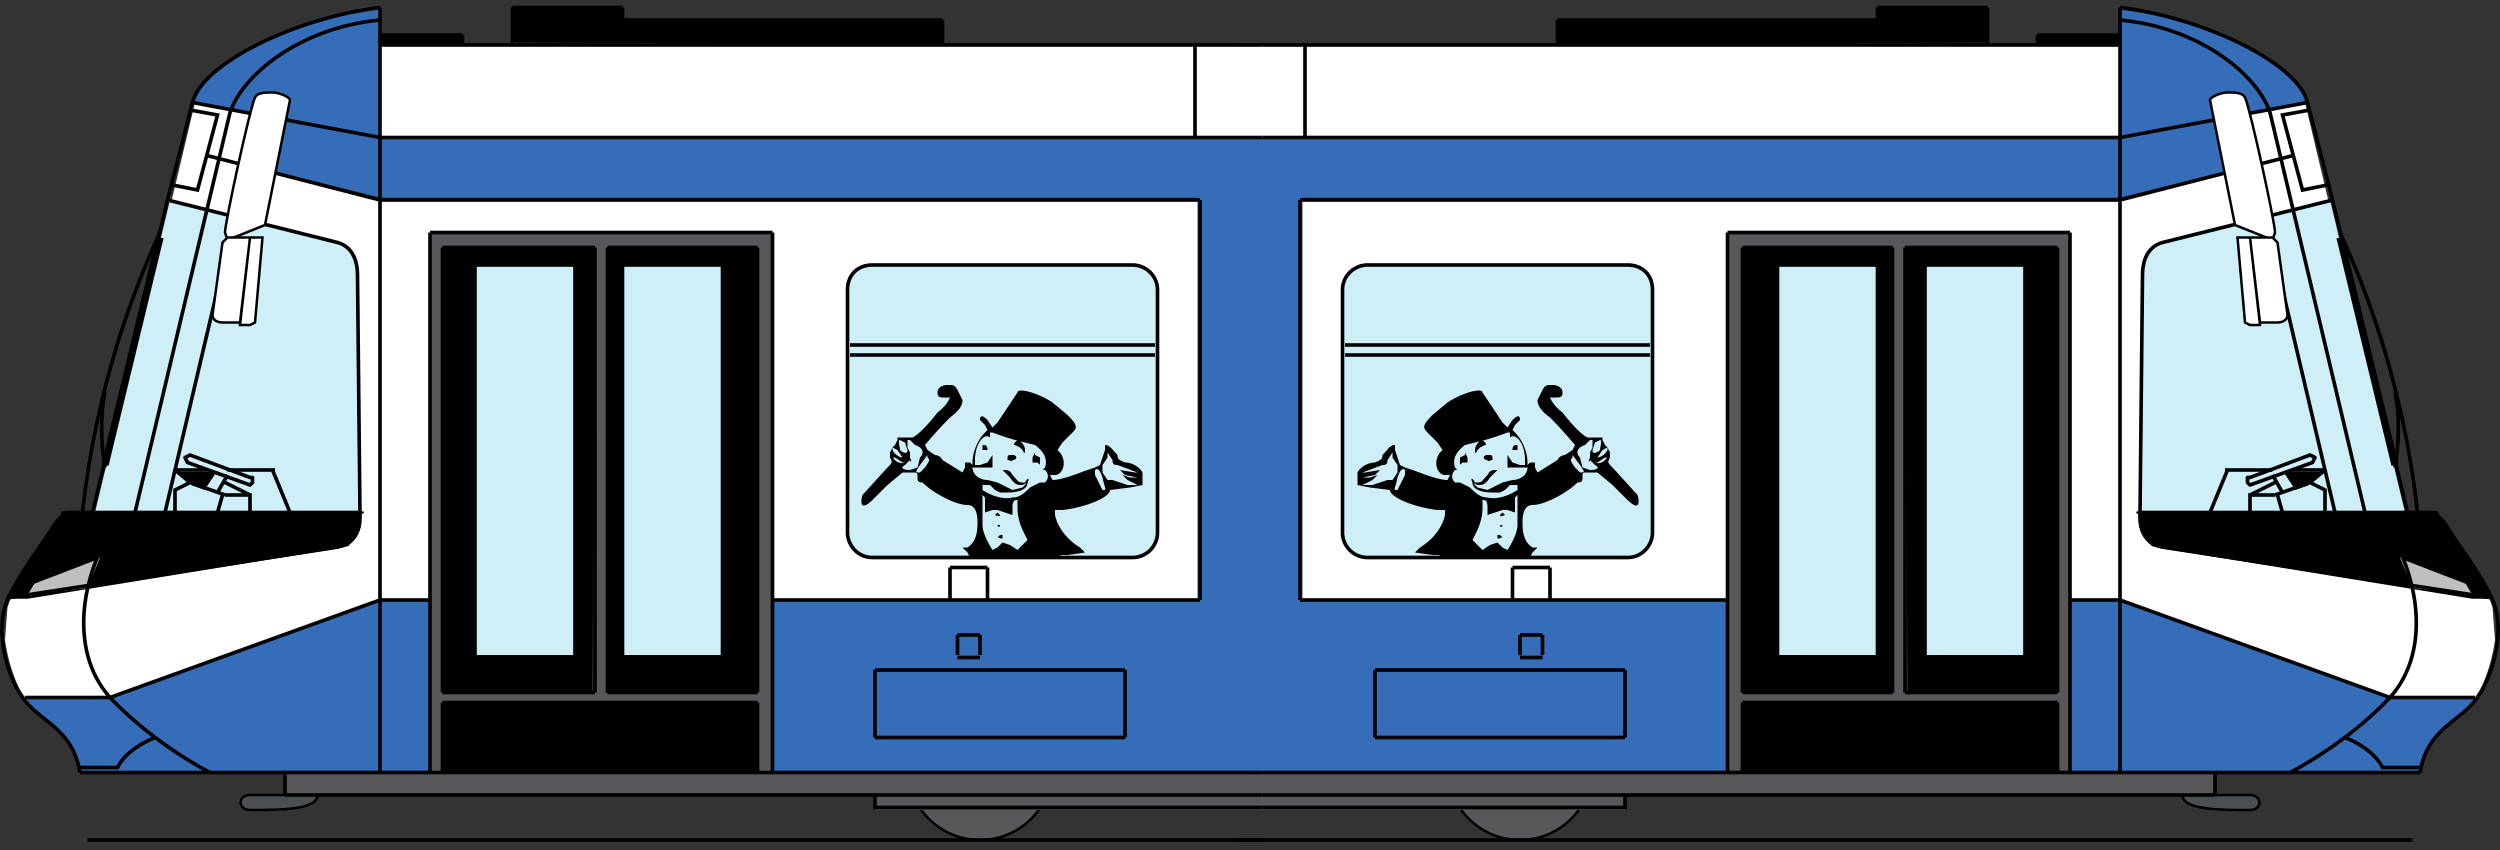<svg xmlns="http://www.w3.org/2000/svg" xmlns:xlink="http://www.w3.org/1999/xlink" width="100" height="34"><rect width="100%" height="100%" fill="#333333" stroke="none"/><g id="a" transform="translate(0 .3)"><circle cx="60.8" cy="30.4" r="2.9" fill="#58585a" stroke="#000" stroke-linejoin="round" stroke-width=".1"/><path fill="#fff" fill-rule="evenodd" stroke-width=".8" d="M49.5 1.5v3.7h35.3V1.5H49.5z"/><path fill="#356db9" fill-rule="evenodd" stroke-width=".8" d="M84.8 0v5.2H49.5v25.4h47.3v-.3c.2-.6.5-1 1-1.4l1.2-1.2.1-.1h-3.5l-10.8-4H52.1v-16h32.7l5.3-1.3-.5-2 2.7-.5-.1-.3a4 4 0 0 0-1.5-1.4 14.2 14.2 0 0 0-5.8-2h-.1z"/><path fill="#fff" fill-rule="evenodd" stroke-linejoin="round" stroke-width=".8" d="M92.3 3.8l-2.7.5.5 2-5.3 1.4H52.1v16h32.7l10.8 3.9H99l.2-.3c.3-.6.5-1.3.6-2l-.1-1.3-.1-.3-3.5-3.5-3.9-16.4z"/><path fill="#58585a" fill-rule="evenodd" stroke-width=".8" d="M69.1 9v21.6H49.5v1.5H65v-.6h23.6v-.9h-5.8V9z"/><path fill-rule="evenodd" stroke="#000" stroke-linejoin="round" stroke-width=".1" d="M85.6 20.2v.3c0 .4.2.7.5 1l.5.1 12.3 2h.8l-.2-.3-1.7-2.7-.3-.3v-.1H85.5z"/><path fill="#ceeff8" fill-rule="evenodd" stroke-linejoin="round" stroke-width=".8" d="M93.3 7.7l-6.8 1.7v.1c-.6.2-.8.7-.8 1.2v9.5h10.5l-3-12.5z"/><path fill-rule="evenodd" stroke-linejoin="round" stroke-width=".8" d="M76.2 9.6h6.1v17.8h-6z"/><path fill="#ceeff8" fill-rule="evenodd" stroke-linejoin="round" stroke-width=".8" d="M77 10.3h4v15.6h-4z"/><path fill-rule="evenodd" stroke-linejoin="round" stroke-width=".8" d="M69.7 9.6h6v17.8h-6z"/><path fill="#ceeff8" fill-rule="evenodd" stroke-linejoin="round" stroke-width=".8" d="M71.1 10.3h4v15.6h-4z"/><path fill-rule="evenodd" stroke-linejoin="round" stroke-width=".8" d="M69.7 30.6v-2.8h12.6v2.8z"/><path fill="#bebfbe" fill-rule="evenodd" stroke-width=".8" d="M96.5 23.2L96 22l2.6 1 .3.5-2.5-.3"/><path fill-rule="evenodd" stroke-width=".8" d="M62.3 1.5v-1h12.8V0h4.4v1.4zM81.5 1.5v-.4h3.3v.4z"/><g fill="none" fill-rule="evenodd" stroke="#000"><path stroke-width=".145" d="M96.7 20.2A36.3 36.3 0 0 0 93.6 9M95.8 15.4c.3 1.4 0 3 0 3"/><path stroke-width=".29" d="M93.6 9.2l2.2 9.1"/></g><path fill="#4c4f52" fill-rule="evenodd" stroke="#000" stroke-width=".1" d="M88.6 31.5H90c.5 0 .5.6 0 .6-1.2 0-2.7 0-2.7-.6"/><path fill="none" stroke="#000" stroke-linejoin="round" stroke-width=".145" d="M90 18.8l2.4-.9.2.1-.1.2-2.5.9-.1-.1v-.2z"/><path fill="none" fill-rule="evenodd" stroke="#000" stroke-width=".145" d="M90 20.2v-.7h1M91.3 20.2l-.2-.7M91 19.5l1.4-.5M93 20.2v-.9l-.6-.3M90.9 18.5H89M88.4 20.2l.7-1.7M91.3 19.4l-.4-.7M90 19.5l1-.5M91.5 18.6l.4.6"/><path fill-rule="evenodd" stroke-width=".8" d="M355.2 215.9l.7.2h3.4l-1.5-1.5-1.4-.5z" transform="matrix(.362 0 0 -.362 -37.2 96.8)"/><path fill="none" fill-rule="evenodd" stroke="#000" stroke-width=".145" d="M93 18.5h-1.3M92.4 19l.6-.5"/><path fill="#ceeff8" stroke-linecap="round" stroke-linejoin="round" stroke-width=".4" d="M54.7 10.3h10.4c.6 0 1 .4 1 1V21c0 .5-.4 1-1 1H54.7a1 1 0 0 1-1-1v-9.7c0-.6.5-1 1-1z"/><path d="M62 15.1c-.1 0-.2 0-.3.2l-.2.4c0 .2.1.4.5.7a17.6 17.6 0 0 1 1 1.1l-.1.2-.3.2s-.2 0-.3.2l-.8.5-.1-.2v-.2h-.2l-.1.1v-.1c0-.4-.2-.9-.5-1.2l-.1-.1.1-.2.2-.2c0-.2-.1-.2-.3 0l-.2.3-.2-.2-.8-1.2c0-.2-.8 0-1.4.4l-.6.5c-.4.4-.4.5-.2.7l.4.4.2.3-.1.1c-.3.4-.1.9.2.9h.2l-.1.2c-.4 0-1.1-.3-1.4-.4l-.3-.1-.2-.1-.2-.6v-.2c-.2 0-.3.2-.5.4 0 .2-.1.2-.3.3-.3 0-.6.2-.7.4v.5l.5.1.8.1c0 .3 1 .7 1.9.8h.3v.2c-.1.5-.5 1-1 1.3l-.2.2.7.1h.3l-.1.1h3.7s-.1 0 0 0l.1-.2.2-.2h-.2c-.3-.2-.4-.5-.4-1 0-.4.1-.7.4-.7.5 0 1.4-.5 1.8-.9.2 0 .2-.1.2-.2 0-.2 0-.2.2-.2h.4l.6.5.6.6s.3.3.4.2c.1-.1 0-.4 0-.4l-1-1.1c-.2-.2-.2-.2-.1-.4v-.2l-.1-.2-.1-.1-.1-.2v-.1h-.6s-.3-.1-1-1c-.4-.3-.5-.6-.5-.6h.2c.2 0 .3 0 .3-.2s-.2-.3-.4-.3zM60.4 17v.2c.2-.2.6.2.6.9v.2h-.2l-.3-.1-.2-.3v.5H60h1.1c.1 0 .1 0 0 0 0 .3-.3.5-.6.5l-.4.1-.6.3-.4-.1c-.2-.2-.2-.2 0-.1.2 0 .3 0 .5-.3l.3-.3c-.2 0-.3 0-.4.2-.2.2-.2.3-.4.3H59c-.1-.2-.2-.2-.1 0 0 .3.4.4.8.4h.3l.2-.1.2-.2H60.7v.2c-.3.2-.8.4-1.2.3-.3 0-.5-.2-.7-.4l-.4-.2h-.2c-.2-.2-.1-.4 0-.5.1 0 .1 0 0-.1-.1-.3 0-.6.4-.9l.8-.2a11.2 11.2 0 0 0 .9-.3zm3.6.3c.1 0 0 .3 0 .4-.1.1-.3.2-.3 0l.1-.3.2-.1zm-.3 0v.3l-.1.2v.2c-.1.2 0 .2 0 .1l.2.2c.2.1.1.2-.2.2l-.3-.1-.1-.4c-.2-.2-.1-.4.2-.5l.2-.2zm-4.4 0c-.1 0-.3.2-.3.4 0 .1 0 .2.1 0l.1-.1.2-.1c.1 0 0-.1 0-.1zm1.4.2c-.1 0-.2 0-.2.2h.2v-.2zm3.6 0v.2c-.1.2-.3.3-.4.3-.1 0-.1 0 0 0l.2-.3.2-.1zm-8.6.3v.2l.2.3v.3l-.2.3h-.2l-.6.2h-.4l.4-.2.2-.2-.3.1h-.3l.5-.1.2-.2-.6.1h-.1l.8-.3c.1 0 .2 0 .2-.2l.2-.3zm3.8 0v.1c-.2 0-.2.2 0 .2 0 .1.1 0 .2 0 0-.2 0-.2-.2-.2zm4.8.1c0 .2-.3.4-.5.3h.1l.3-.2h.1zm-5.7 0l-.2.1v.2c0 .1 0 .1.1 0h.2V18s-.1 0 0 0l-.1-.2zm4.3 0l.3.4c.2.3.2.3 0 .3l-.2-.2c-.2-.3-.2-.3-.1-.4zm-6.7.6v.2l-.2.4-.1.2c-.2 0-.1 0 0-.5.1-.3.2-.4.3-.3zm7.1.3zm-2.6.7V20.7c0 .4-.4 1-.4 1l-.2-.1-.2-.2-.3.1-.3.2-.2-.2-.2-.2.1-.2c.2-.4.3-.7.3-1.1v-.3c.1 0 .2 0 .2.3v.3l.3-.1.3-.1h.2l.3.1V20v-.4zm-.6.7l-.1.1c0 .1.2 0 .2 0l-.1-.1zm0 .5h-.1c0 .1.1.1.1 0zm-.1.4h-.1v.1c0 .1.1 0 .2 0l-.1-.1z"/><g fill="none" stroke="#000" stroke-width=".4"><path fill-rule="evenodd" stroke-width=".145" d="M49.5 1.5h35.3M49.5 5.2h35.3M52 7.7h32.8M52 23.7h17.1M82.8 23.7h2M55 26.5h10M55 29.2h10M95.6 27.6H99M49.5 30.6h47.3M49.5 31.5h39.1M49.5 32H65v-.5M49.5 33.3h47M62.3.5h12.8M75.1 0h4.4M81.5 1.1h3.3M69.1 9h13.7M69.7 9.6h6M76.2 9.6h6.1M71.1 10.3h4M77 10.3h4M71.1 26h4M77 26h4M69.7 27.4h6M76.2 27.4h6.1M69.7 27.8h12.6M60.5 22.4H62M60.8 25.1h.9M60.8 26h.9M52.2 1.5v3.7"/><path stroke-linecap="round" stroke-linejoin="round" stroke-width=".145" d="M54.7 10.3h10.4c.6 0 1 .4 1 1V21c0 .5-.4 1-1 1H54.7a1 1 0 0 1-1-1v-9.7c0-.6.5-1 1-1z"/><path fill-rule="evenodd" stroke-width=".145" d="M53.8 13.5H66M53.8 13.9H66M55 26.5v2.7M60.5 22.4v1.3M62 22.4v1.3M60.8 25.1v.8M61.7 25.1v.8M65 26.5v2.7M69.1 9v21.6M69.7 9.6v17.8M71.1 10.3v15.6M75.1 10.3v15.6M77 10.3v15.6M81 10.3v15.6M76.2 9.6v17.8M75.7 9.6v17.8M69.7 27.8v2.8M82.3 9.6v17.8M82.3 27.8v2.8M62.3.5v1M75.1 0v.5M79.5 0v1.5M81.5 1.1v.4M84.8 0v30.6M82.8 9v21.6M85.6 20.2h11.8M93.3 7.7l-6.8 1.7c-.7.2-.8.9-.8 1.3l-.1 9.7c0 .5.2 1.1 1 1.2l13 2"/><path fill-rule="evenodd" stroke-width=".145" d="M84.8 0c3.3.4 7.1 2.2 7.5 3.8l1 3.9 3 12.5"/><path fill-rule="evenodd" stroke-width=".145" d="M84.8.5c3.2.3 5.5 2.2 6 3.7l3.8 16M84.8 5.2l7.5-1.4M84.8 7.7l7-1.8M90.6 8.3l2.8 11.9M84.8 23.7l10.8 3.9M95.1 20.2c1.7 2.3 2.2 5.5.5 7.4-1.8 1.9-4 3-4 3M97.4 20.2s1.8 2.3 2.3 3.5c.5 1.1.1 2.9-.6 3.9s-2 1.2-2.3 3M92.4 4.1l-1.1.2.8 3 1-.2M88.6 31.5v-.9M96.1 22l2.6 1M98.7 23l.3.5"/><path fill-rule="evenodd" stroke-width=".145" d="M96.9 30.4h-1.6c-.3-.6-1-1-1.5-1.2M52 7.7v16"/></g><path fill="#fff" fill-rule="evenodd" stroke="#000" stroke-width=".1" d="M88.4 3.7c0-.1.4-.3.7-.3.3 0 .6 0 .7.2C90 4 91 8.6 91 9l-.1.3-1.5-.6z"/><path fill="#fff" fill-rule="evenodd" stroke="#000" stroke-width=".1" d="M90 9.2h.9l.2.2.4 2.9c0 .2-.2.3-.4.3h-.7zM90 9.2h-.5l.3 3.4.2.1h.4z"/></g><use width="100%" height="100%" transform="matrix(-1 0 0 1 100 0)" xlink:href="#a"/></svg>